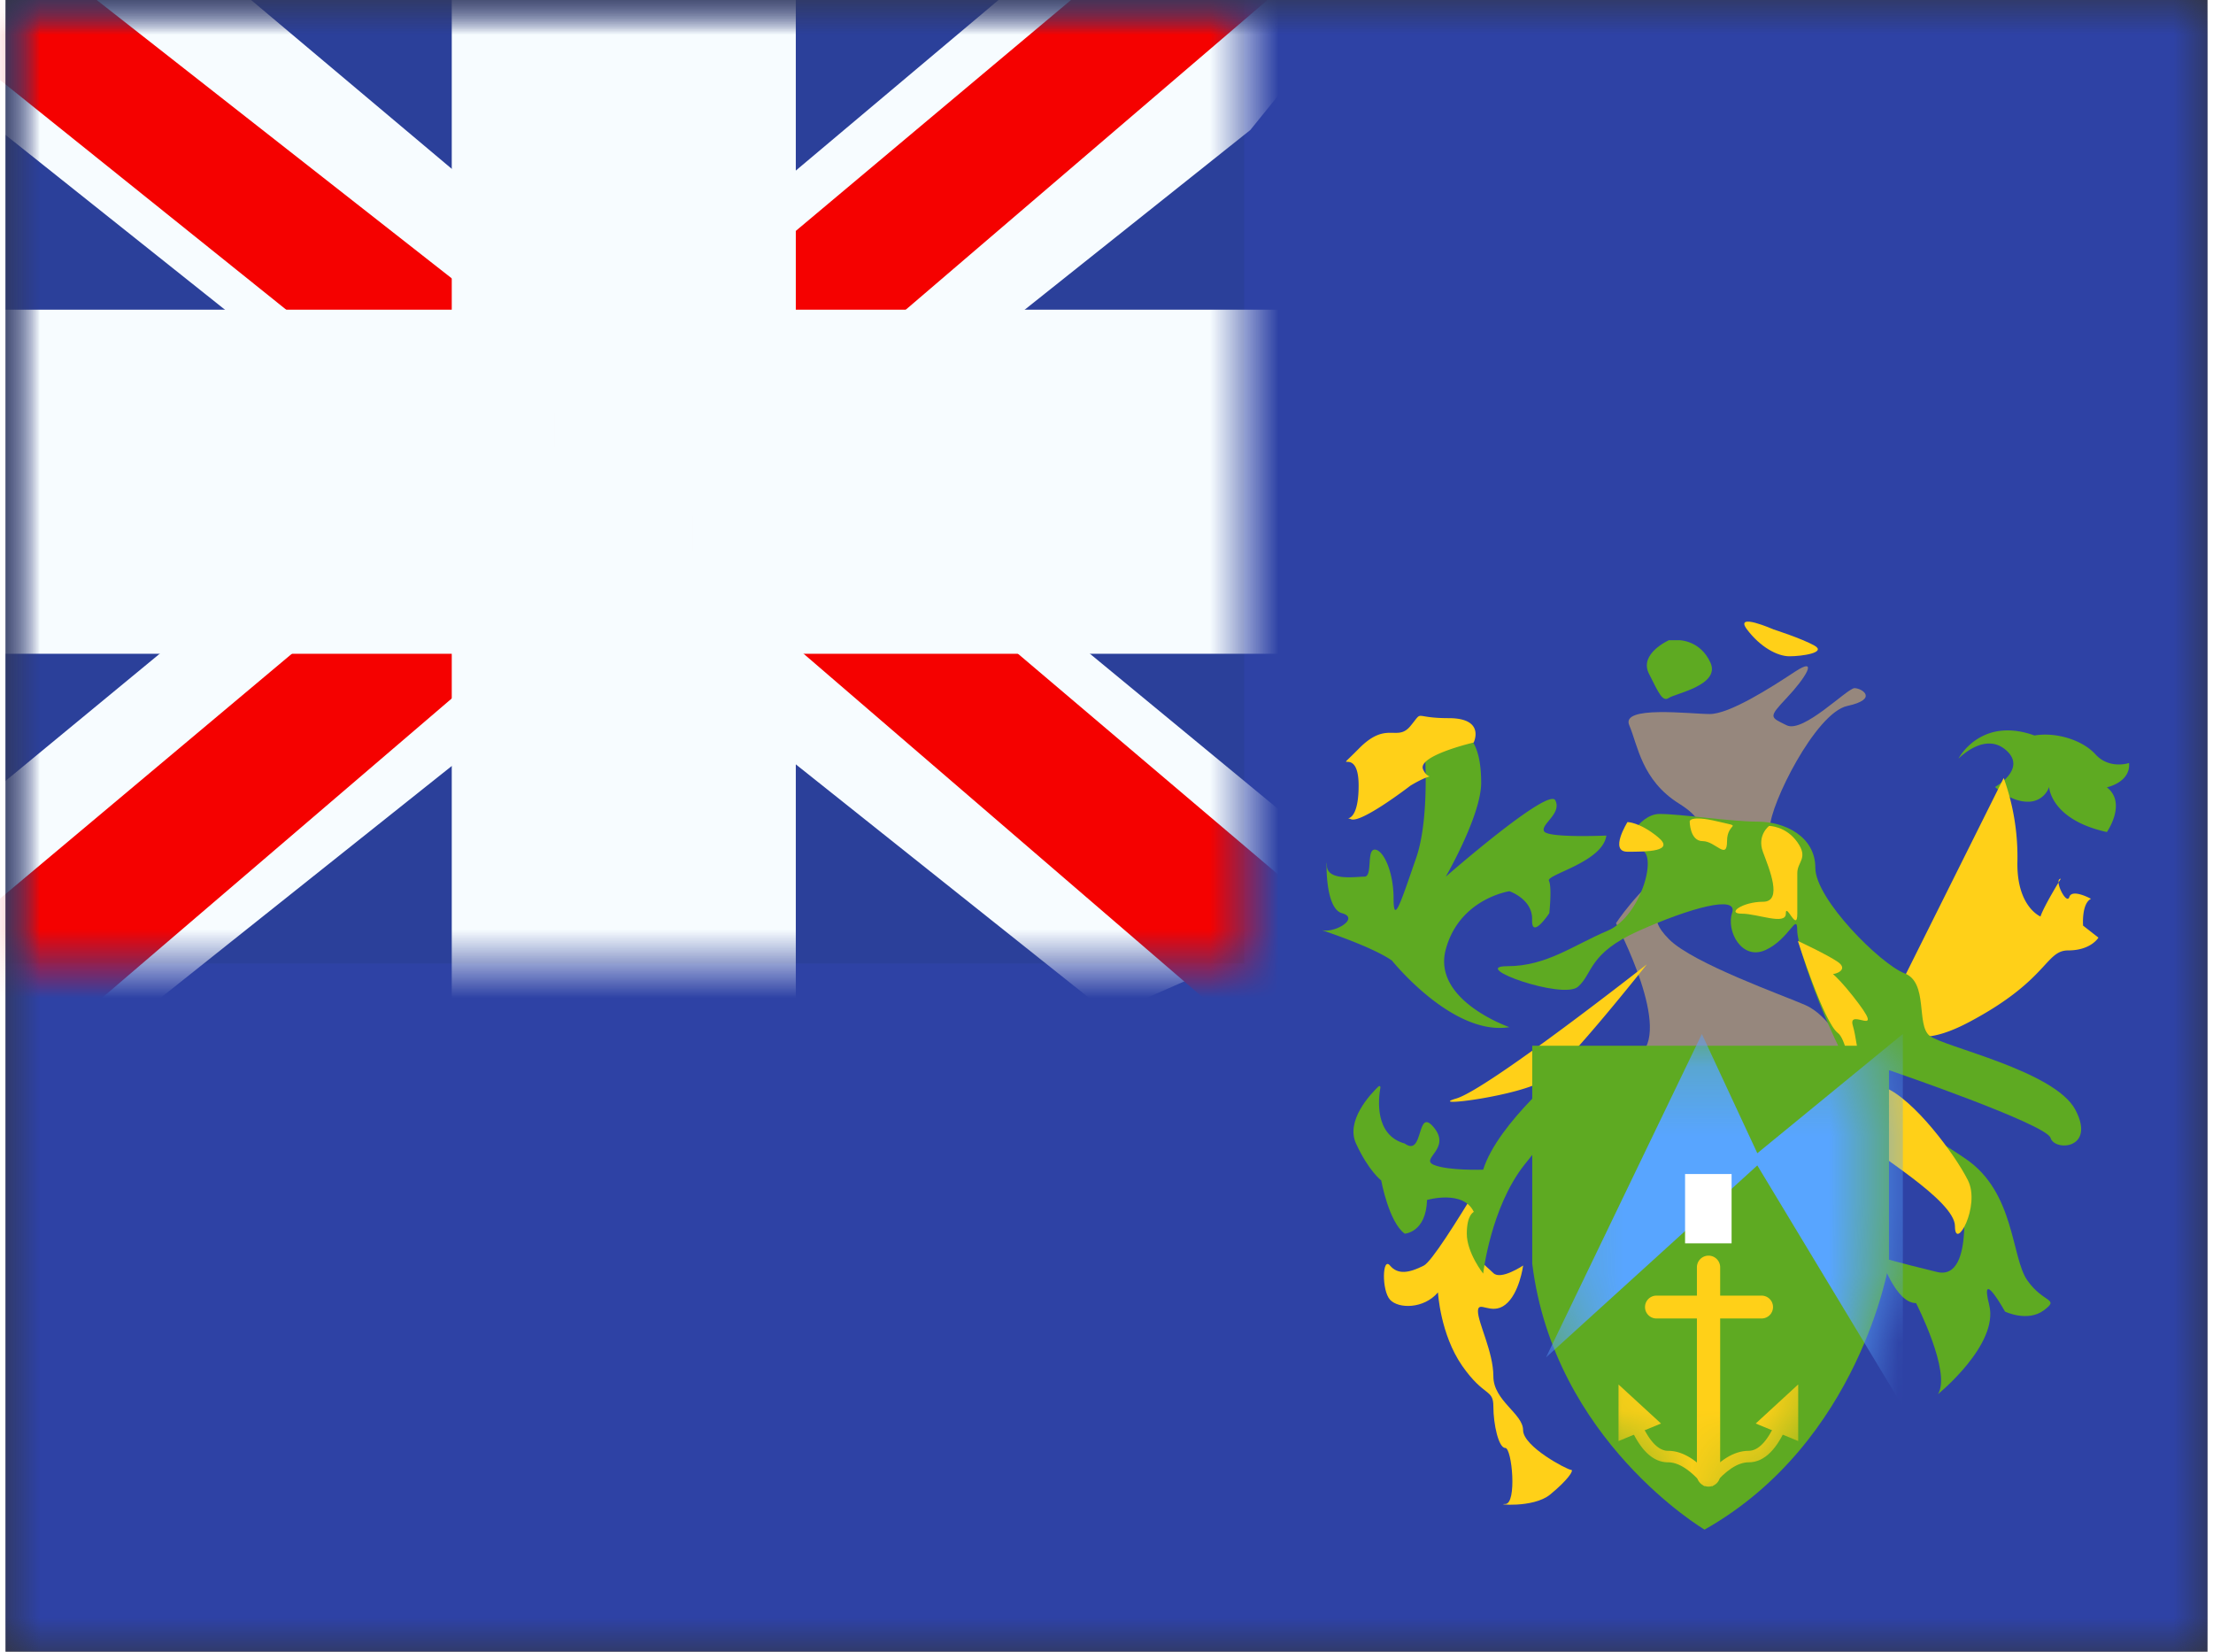 <svg xmlns="http://www.w3.org/2000/svg" xmlns:xlink="http://www.w3.org/1999/xlink" aria-hidden="true" role="img" class="iconify iconify--flagpack" width="1.34em" height="1em" preserveAspectRatio="xMidYMid meet" viewBox="0 0 32 24" data-icon="flagpack:pn"><rect x="0" y="0" width="32" height="24" fill="#333333" stroke="none"/><mask id="IconifyId17f59e8143772869c356" width="32" height="24" x="0" y="0" maskUnits="userSpaceOnUse"><path fill="#fff" d="M0 0h32v24H0z"></path></mask><g fill="none" mask="url(#IconifyId17f59e8143772869c356)"><path fill="#2E42A5" fill-rule="evenodd" d="M0 0v24h32V0H0z" clip-rule="evenodd"></path><mask id="IconifyId17f59e8143772869c357" width="32" height="24" x="0" y="0" maskUnits="userSpaceOnUse"><path fill="#fff" fill-rule="evenodd" d="M0 0v24h32V0H0z" clip-rule="evenodd"></path></mask><g mask="url(#IconifyId17f59e8143772869c357)"><path fill="#2B409A" d="M0 0h18v14H0z"></path><mask id="IconifyId17f59e8143772869c358" width="18" height="14" x="0" y="0" maskUnits="userSpaceOnUse"><path fill="#fff" d="M0 0h18v14H0z"></path></mask><g mask="url(#IconifyId17f59e8143772869c358)"><path fill="#F7FCFF" d="m-2.004 13l3.96 1.737L18.09 1.889l2.09-2.582l-4.236-.58l-6.58 5.536l-5.297 3.73L-2.004 13z"></path><path fill="#F50100" d="m-1.462 14.217l2.018 1.008L19.429-.933h-2.833l-18.058 15.15z"></path><path fill="#F7FCFF" d="m20.004 13l-3.96 1.737L-.09 1.889L-2.18-.693l4.236-.58l6.58 5.536l5.297 3.73L20.004 13z"></path><path fill="#F50100" d="m19.87 13.873l-2.019 1.009l-8.036-6.918l-2.383-.773L-2.38-.684H.453l9.807 7.688l2.605.927l7.004 5.942z"></path><mask id="IconifyId17f59e8143772869c359" width="22" height="18" x="-2" y="-2" fill="#000" maskUnits="userSpaceOnUse"><path fill="#fff" d="M-2-2h22v18H-2z"></path><path fill-rule="evenodd" d="M9.985 0h-2v6H0v2h7.985v6h2V8H18V6H9.985V0z" clip-rule="evenodd"></path></mask><path fill="#F50100" fill-rule="evenodd" d="M9.985 0h-2v6H0v2h7.985v6h2V8H18V6H9.985V0z" clip-rule="evenodd"></path><path fill="#F7FCFF" d="M7.985 0v-1.5h-1.5V0h1.5zm2 0h1.5v-1.5h-1.5V0zm-2 6v1.5h1.5V6h-1.5zM0 6V4.5h-1.5V6H0zm0 2h-1.5v1.5H0V8zm7.985 0h1.5V6.5h-1.5V8zm0 6h-1.5v1.5h1.5V14zm2 0v1.5h1.5V14h-1.5zm0-6V6.5h-1.5V8h1.5zM18 8v1.5h1.5V8H18zm0-2h1.5V4.5H18V6zM9.985 6h-1.5v1.5h1.5V6zm-2-4.5h2v-3h-2v3zm1.5 4.5V0h-3v6h3zM0 7.5h7.985v-3H0v3zm1.5.5V6h-3v2h3zm6.485-1.5H0v3h7.985v-3zm1.5 7.5V8h-3v6h3zm.5-1.5h-2v3h2v-3zM8.485 8v6h3V8h-3zM18 6.5H9.985v3H18v-3zM16.5 6v2h3V6h-3zM9.985 7.5H18v-3H9.985v3zM8.485 0v6h3V0h-3z" mask="url(#IconifyId17f59e8143772869c359)"></path></g><path fill="#5EAA22" fill-rule="evenodd" d="M20.616 10.757s.099 1.095-.118 1.715c-.216.62-.326.98-.326.584c0-.397-.152-.711-.274-.711c-.123 0-.026.393-.15.393c-.122 0-.545.068-.545-.163c0-.23-.056.619.219.694c.274.076-.134.312-.316.239c0 0 .75.243 1.043.45c0 0 .881 1.1 1.706.967c0 0-1.123-.388-.925-1.128c.198-.74.925-.847.925-.847s.34.114.33.413c-.01.299.25-.094.25-.094s.041-.377-.005-.47c-.046-.091.781-.27.834-.658c0 0-.846.038-.904-.061c-.058-.1.262-.257.162-.451c-.1-.195-1.592 1.11-1.592 1.11s.515-.889.515-1.365c0-.477-.13-.803-.515-.803c-.384 0-.314.186-.314.186zm7.768.26c-.002.002 0 .003.002.002c.056-.055.398-.37.685-.12c.313.271-.158.536-.158.536s.22.214.472.214a.318.318 0 0 0 .313-.214s.02.475.84.655c0 0 .294-.42 0-.65c0 0 .347-.072.322-.353c0 0-.285.097-.488-.126s-.598-.325-.886-.274c-.73-.263-1.058.253-1.102.33z" clip-rule="evenodd"></path><path fill="#96877D" fill-rule="evenodd" d="M23.404 13.415s.849 1.597.318 1.928c-.53.331 2.524.096 2.812 0c.288-.095-.058-.599-.378-.739c-.319-.14-1.631-.605-1.98-.955c-.35-.351-.136-.476.145-.822c.281-.347 1.322-.485 1.322-.809c0-.323.66-1.659 1.122-1.76c.461-.1.212-.259.106-.259s-.744.658-.986.54c-.242-.12-.271-.11 0-.398c.271-.286.476-.616.117-.379s-.95.613-1.235.613c-.284 0-1.296-.128-1.17.163c.125.292.178.797.724 1.139c.546.341.309.591-.145.92c-.454.33-.772.818-.772.818z" clip-rule="evenodd"></path><path fill="#FFD018" d="m29.039 11.303l-1.619 3.245s-.047.917 1.11.306s1.111-1.044 1.445-1.044c.333 0 .44-.186.44-.186l-.223-.174s-.025-.319.115-.39c0 0-.276-.152-.315-.026c-.04.127-.234-.265-.124-.265c0 0-.244.394-.295.548c0 0-.352-.143-.335-.807a3.384 3.384 0 0 0-.2-1.207zm-7.703-.514s-.824.192-.735.391c.09.2.22-.005-.183.235c0 0-.71.548-.863.489c-.155-.06.109.138.109-.489c0-.626-.412-.116 0-.534c.411-.419.556-.092.754-.333c.198-.24.02-.113.556-.113c.537 0 .362.354.362.354zm2.514 3.225s-2.306 1.813-2.768 1.948c-.46.136.949-.037 1.293-.276c.345-.24 1.476-1.672 1.476-1.672z"></path><path fill="#5EAA22" fill-rule="evenodd" d="M28.425 17.195s.221 1.428-.357 1.287c-.578-.14-.818-.213-.818-.213s.212.666.515.666c0 0 .516 1.006.318 1.323c0 0 .889-.721.745-1.295c-.144-.573.23.095.23.095s.327.158.564-.019c.236-.176-.003-.098-.24-.434c-.236-.336-.178-1.28-.898-1.768c-.719-.49-.887-.474-.887-.474s-.53-.866-.212-.809c0 0 2.275.78 2.334.98c.06.2.663.163.361-.408c-.302-.572-1.928-.916-2.121-1.078c-.194-.16-.014-.772-.361-.905c-.348-.133-1.298-1.078-1.297-1.534c0-.455-.446-.67-.835-.67c-.388 0-1.12-.112-1.429-.112c-.31 0-.597.517-.299.517c.299 0 .044.968-.456 1.18c-.5.211-.887.515-1.457.515c-.571 0 .808.493 1.028.298c.22-.194.147-.484.885-.813c.739-.33 1.443-.525 1.354-.262c-.09.262.138.7.486.542c.348-.16.46-.56.46-.28s.532 1.717.94 2.278c.407.561 1.447 1.393 1.447 1.393z" clip-rule="evenodd"></path><path fill="#FFD018" d="M23.571 11.945s-.27.431 0 .431s.706 0 .44-.215c-.264-.216-.44-.216-.44-.216zm.904-.01s.001.287.189.287c.187 0 .354.286.354 0c0-.287.26-.192-.141-.287c-.402-.095-.402 0-.402 0zM25.63 12s-.181.137-.09.38c.09.242.294.723 0 .723c-.296 0-.538.173-.308.173c.23 0 .64.173.64 0s.167.285.167 0v-.59c0-.167.166-.215 0-.45c-.167-.235-.41-.235-.41-.235zm.417 1.672s.377 1.185.582 1.338c.204.153.296 1.44.386 1.58c.09.14 1.315.847 1.315 1.226s.377-.292.188-.667c-.188-.375-.782-1.175-1.209-1.349c-.427-.174-.373-.596-.462-.893c-.09-.297.53.24 0-.433c-.532-.673-.518-.312-.368-.312c.15 0 .3-.08.15-.184c-.15-.105-.582-.306-.582-.306zm-3.993 2.444s-1.223 2.161-1.442 2.273c-.218.111-.38.134-.492 0c-.112-.135-.123.36 0 .496c.123.135.492.135.697-.106c0 0 .033.608.352 1.067c.32.458.453.331.453.59c0 .26.076.603.173.603c.098 0 .173.815 0 .815s.401.067.651-.137c.25-.204.358-.36.304-.36c-.053 0-.696-.337-.696-.577c0-.239-.432-.426-.432-.782c0-.355-.224-.777-.224-.945c0-.168.192.065.397-.095c.206-.159.26-.57.26-.57s-.325.218-.433.11c-.108-.11-.449-.324-.224-.692c.224-.367.656-1.69.656-1.69z"></path><path fill="#5EAA22" fill-rule="evenodd" d="M24.174 9.302s-.438.195-.292.485c.146.29.199.417.292.353c.094-.064.75-.185.603-.511c-.147-.327-.455-.327-.455-.327h-.148z" clip-rule="evenodd"></path><path fill="#FFD018" d="M25.694 9.146s-.579-.256-.386 0c.193.256.44.39.617.39c.178 0 .547-.052.362-.156c-.184-.103-.593-.234-.593-.234z"></path><path fill="#5EAA22" fill-rule="evenodd" d="M19.981 15.8c.003-.015-.015-.026-.027-.015c-.12.115-.481.498-.328.831c.183.398.366.536.366.536s.111.608.342.774c0 0 .31-.016.324-.49c0 0 .526-.154.68.174c0 0-.102.037-.102.316s.238.58.238.58s.109-.96.598-1.58c.49-.62.63-.743.63-.743v-.697s-1.013.825-1.228 1.51c0 0-.51.017-.717-.07c-.207-.088.259-.232 0-.544c-.258-.312-.14.44-.423.234c-.443-.123-.383-.65-.353-.815z" clip-rule="evenodd"></path><path fill="#5EAA22" fill-rule="evenodd" d="M22.187 15.195h5.184v3.167s-.422 2.589-2.68 3.864c0 0-2.187-1.293-2.504-3.864v-3.167z" clip-rule="evenodd"></path><mask id="IconifyId17f59e8143772869c360" width="6" height="8" x="22" y="15" maskUnits="userSpaceOnUse"><path fill="#fff" fill-rule="evenodd" d="M22.187 15.195h5.184v3.167s-.422 2.589-2.68 3.864c0 0-2.187-1.293-2.504-3.864v-3.167z" clip-rule="evenodd"></path></mask><g mask="url(#IconifyId17f59e8143772869c360)"><path fill="#58A5FF" fill-rule="evenodd" d="m24.652 15.024l-2.265 4.7l3.071-2.79l2.115 3.505v-5.415l-2.115 1.733l-.806-1.733z" clip-rule="evenodd"></path><path fill="#FFD018" d="M24.58 18.414a.169.169 0 0 1 .338 0v3.018a.169.169 0 1 1-.338 0v-3.018z"></path><path fill="#FFD018" d="M23.992 19.158a.166.166 0 0 1 0-.332h1.528a.166.166 0 1 1 0 .332h-1.527zm.824 2.331l-.131.106c-.193-.234-.369-.347-.524-.347c-.229 0-.415-.19-.567-.553l.156-.064c.129.306.268.45.411.45c.216 0 .433.138.655.408z"></path><path fill="#FFD018" fill-rule="evenodd" d="M23.443 20.12c0-.002-.002-.001-.002 0v.816c0 .002 0 .002.002.002l.614-.253a.002.002 0 0 0 0-.002l-.614-.564z" clip-rule="evenodd"></path><path fill="#FFD018" d="m24.677 21.489l.13.106c.194-.234.37-.347.525-.347c.229 0 .415-.19.566-.553l-.156-.064c-.128.306-.268.45-.41.45c-.216 0-.433.138-.655.408z"></path><path fill="#FFD018" fill-rule="evenodd" d="M26.05 20.12a.002.002 0 0 1 .002 0v.816c0 .002 0 .002-.002.002l-.614-.253v-.002l.613-.564z" clip-rule="evenodd"></path><path fill="#fff" d="M24.408 17.059h.676v1.007h-.676z"></path></g></g></g></svg>